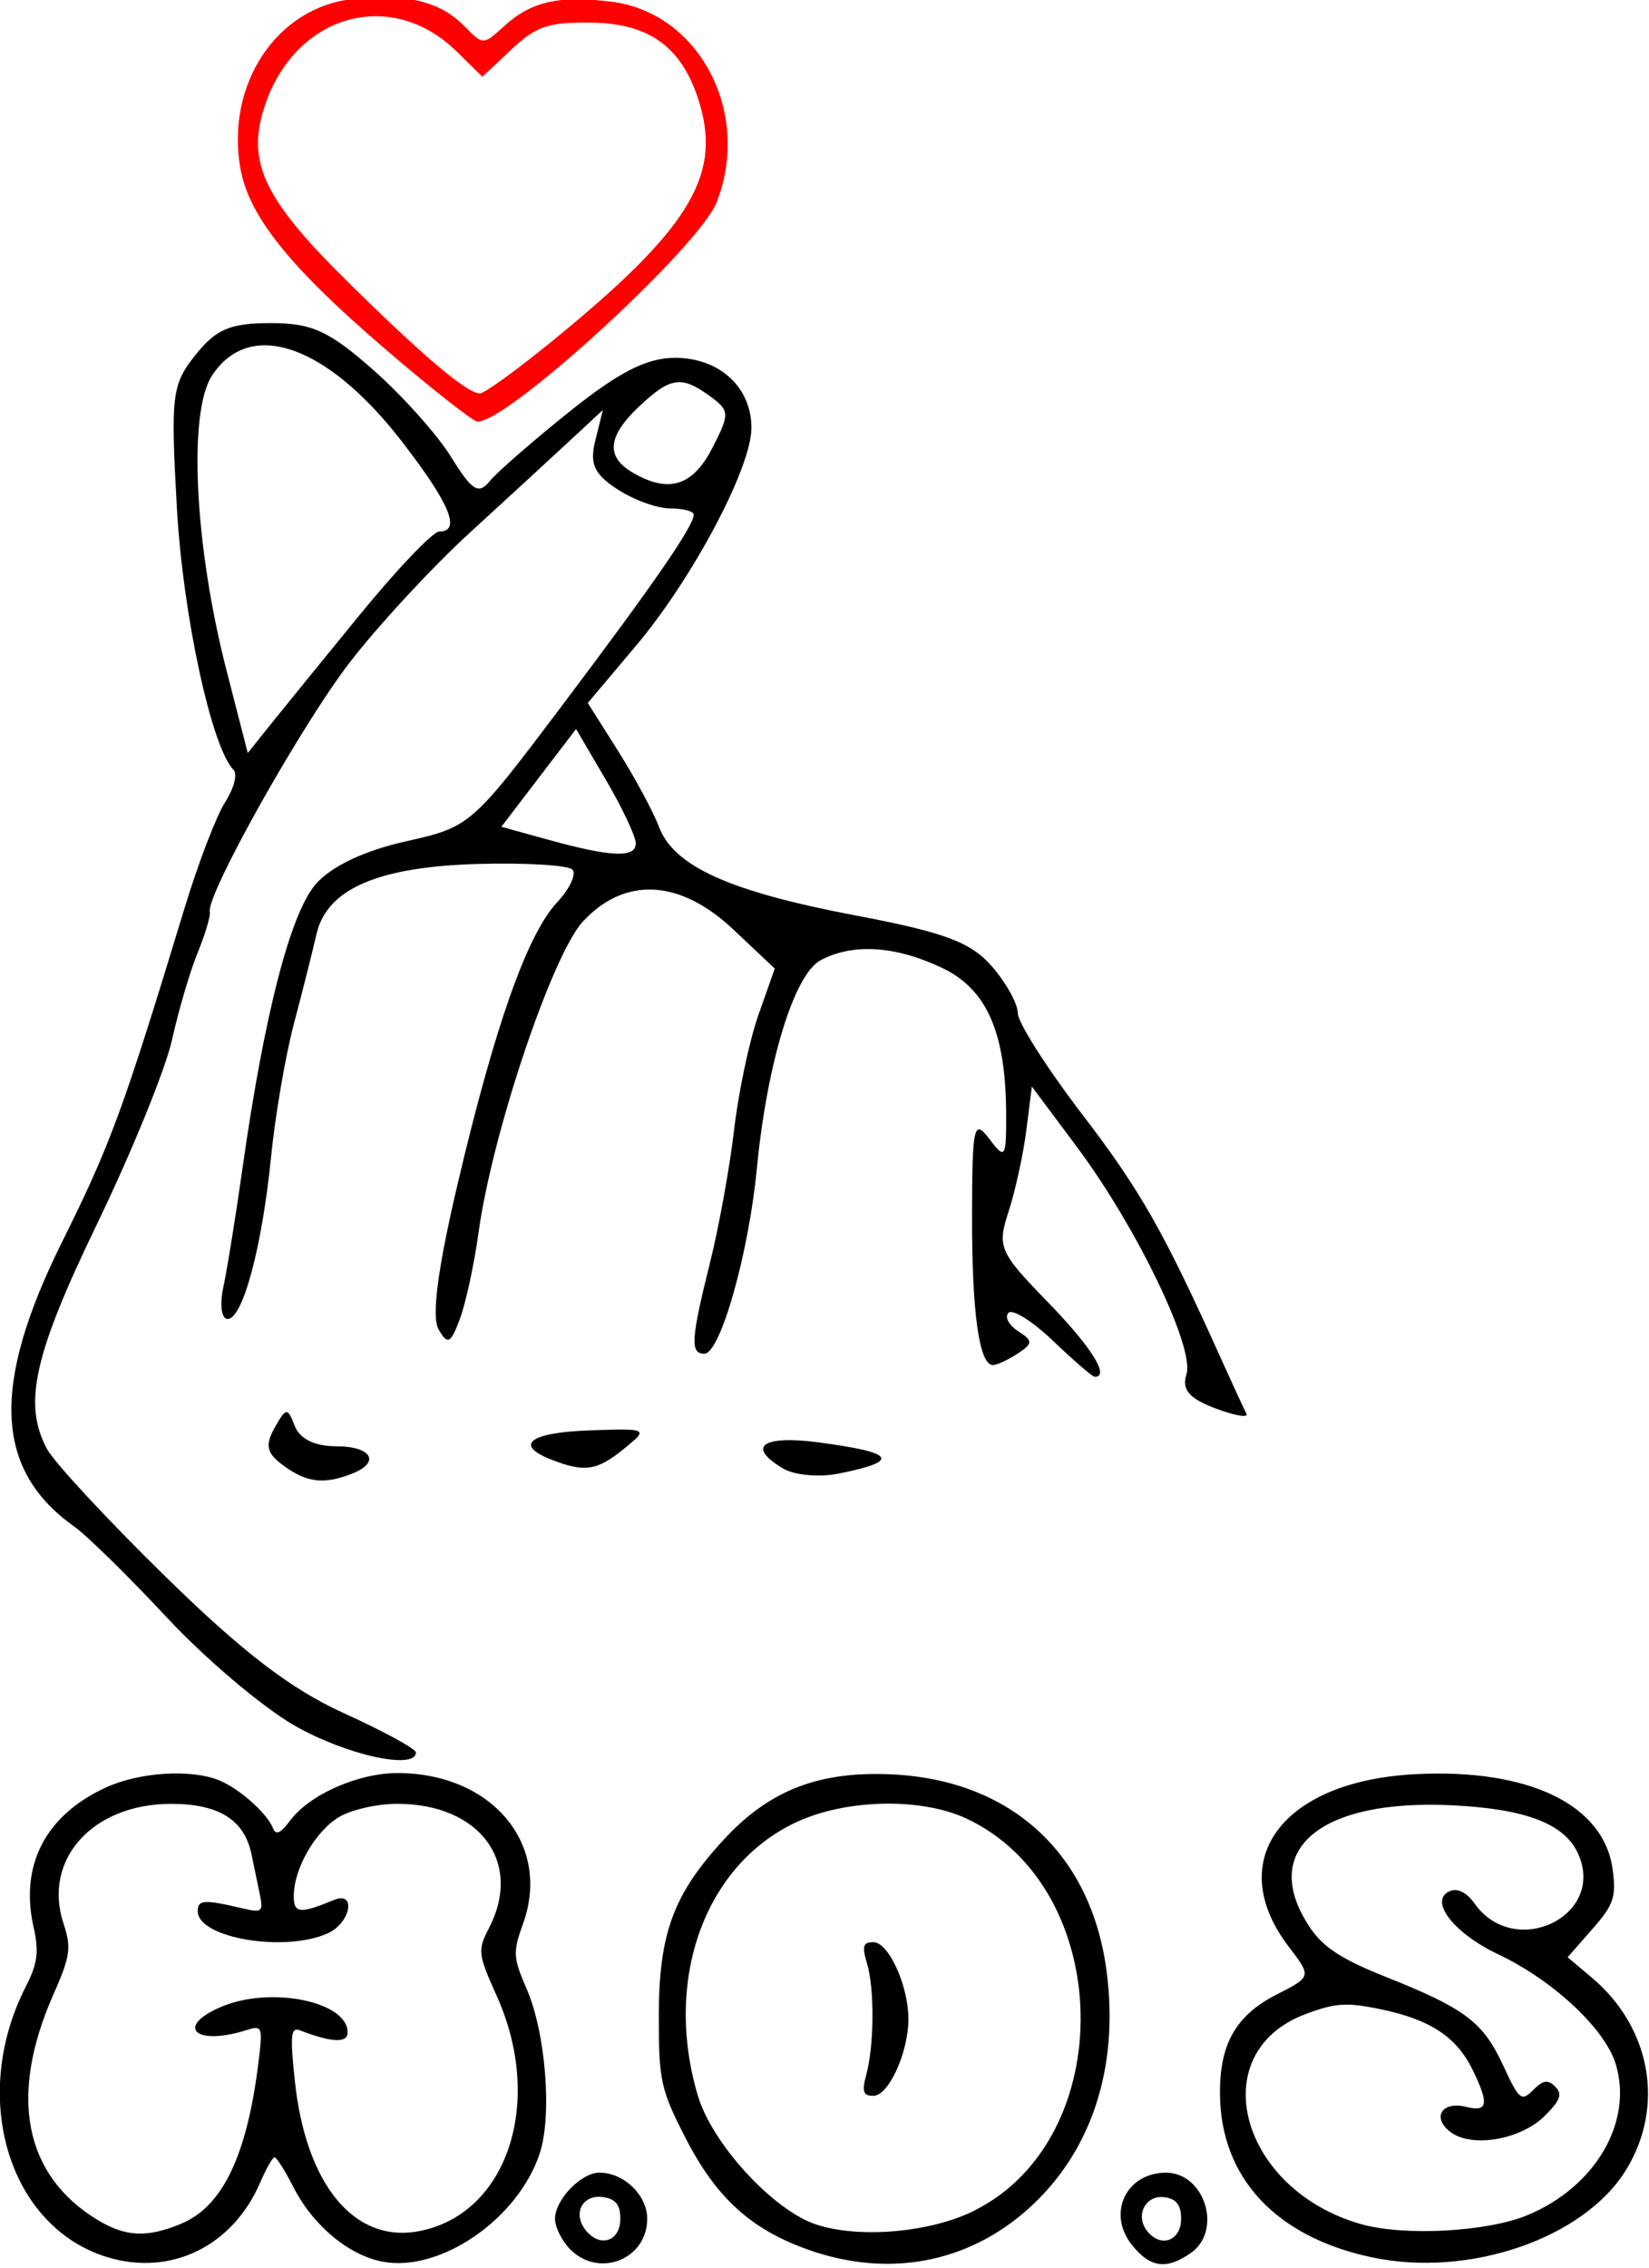 <?xml version="1.0" encoding="UTF-8" standalone="no"?>
<!-- Created with Inkscape (http://www.inkscape.org/) -->

<svg
   width="51.833mm"
   height="71.259mm"
   viewBox="0 0 51.833 71.259"
   version="1.1"
   id="svg1"
   xml:space="preserve"
   xmlns="http://www.w3.org/2000/svg"
   xmlns:svg="http://www.w3.org/2000/svg"><defs
     id="defs1"><linearGradient
       id="swatch30"><stop
         style="stop-color:#00000f;stop-opacity:1;"
         offset="0"
         id="stop30" /></linearGradient></defs><g
     id="layer1"
     transform="translate(-235.962,-50.453)"><g
       id="g179"
       transform="translate(-4.364,-73.104)"
       style="fill:#000000"><g
         id="g178"
         transform="matrix(1.085,0,0,1.085,220.958,-41.984)"
         style="fill:#000000"><g
           id="g177"
           transform="matrix(1.031,0,0,1.031,-2.595,-4.867)"
           style="fill:#000000"><g
             id="g176"
             style="fill:#000000"><g
               id="g180"><path
                 style="fill:#000000;fill-opacity:1;stroke:none;stroke-width:1.269;stroke-opacity:1"
                 d="m 152.515,64.177 c -3.05,-0.919 -4.265,-4.92 -2.528,-8.325 0.366,-0.716 0.412,-1.074 0.24,-1.84 -0.427,-1.899 0.367,-3.432 2.219,-4.286 1.02,-0.471 2.593,-0.577 3.472,-0.233 0.62,0.242 1.504,1.025 1.681,1.487 0.083,0.217 0.235,0.15 0.513,-0.226 0.596,-0.808 2.096,-1.475 3.317,-1.475 2.907,0 4.74,2.194 3.866,4.626 -0.319,0.886 -0.31,1.053 0.108,2.012 0.586,1.347 0.789,3.893 0.403,5.063 -0.665,2.015 -3.056,3.664 -4.831,3.331 -1.049,-0.197 -2.149,-1.114 -2.751,-2.295 -0.257,-0.504 -0.517,-0.916 -0.578,-0.916 -0.061,0 -0.259,0.346 -0.44,0.768 -0.842,1.961 -2.741,2.896 -4.691,2.308 z m 2.267,-1.04 c 1.266,-0.529 2.017,-2.102 2.368,-4.96 0.136,-1.11 0.123,-1.145 -0.39,-0.984 -1.574,0.493 -2.19,-0.123 -0.733,-0.732 1.517,-0.634 3.866,-0.151 3.866,0.794 0,0.339 -0.477,0.319 -1.471,-0.062 -0.276,-0.106 -0.302,0.157 -0.152,1.564 0.341,3.187 1.828,4.989 3.813,4.616 2.723,-0.511 3.871,-3.96 2.404,-7.228 -0.585,-1.304 -0.598,-1.41 -0.242,-2.098 1.048,-2.027 -0.28,-3.822 -2.828,-3.822 -0.611,0 -1.401,0.179 -1.781,0.403 -0.735,0.434 -1.4,1.592 -1.4,2.438 0,0.531 0.189,0.549 1.241,0.116 0.693,-0.285 0.511,0.706 -0.188,1.024 -1.324,0.603 -4.008,0.149 -4.008,-0.678 0,-0.353 0.192,-0.366 1.371,-0.089 0.617,0.145 0.653,0.113 0.532,-0.465 -0.072,-0.342 -0.185,-0.884 -0.251,-1.205 -0.218,-1.051 -1.005,-1.543 -2.469,-1.543 -2.422,0 -3.964,1.714 -3.314,3.683 0.246,0.747 0.21,1.002 -0.314,2.187 -1.376,3.114 -0.9,5.551 1.351,6.924 0.87,0.531 1.536,0.561 2.593,0.12 z m 11.968,0.8 c -0.26,-0.26 -0.473,-0.686 -0.473,-0.946 0,-0.586 0.802,-1.419 1.366,-1.419 0.754,0 1.471,0.691 1.471,1.419 0,1.243 -1.476,1.834 -2.364,0.946 z m 1.537,-0.949 c 0,-0.43 -0.143,-0.608 -0.533,-0.664 -0.643,-0.091 -0.949,0.517 -0.52,1.035 0.443,0.534 1.053,0.319 1.053,-0.371 z m 5.841,0.974 c -1.795,-0.62 -2.878,-1.596 -3.831,-3.45 -0.768,-1.494 -0.827,-1.766 -0.826,-3.762 0.001,-2.527 0.448,-3.742 1.993,-5.417 1.412,-1.532 2.939,-2.123 5.197,-2.013 3.655,0.179 6.111,2.43 6.59,6.043 0.398,2.998 -0.477,5.622 -2.456,7.364 -1.85,1.628 -4.246,2.072 -6.667,1.236 z m 5.038,-1.215 c 4.498,-2.231 4.345,-9.947 -0.239,-12.074 -1.392,-0.646 -3.695,-0.595 -5.218,0.114 -2.824,1.315 -4.098,4.843 -3.037,8.414 0.441,1.486 2.318,3.529 3.645,3.967 1.32,0.436 3.507,0.246 4.85,-0.42 z M 175.856,58.559 c 0.245,-0.901 0.257,-2.649 0.022,-3.428 -0.158,-0.527 -0.121,-0.65 0.197,-0.65 0.468,0 1.078,1.337 1.078,2.364 0,1.03 -0.609,2.364 -1.079,2.364 -0.315,0 -0.359,-0.13 -0.217,-0.65 z m 8.166,5.223 c -0.76,-0.966 -0.164,-2.209 1.059,-2.209 1.194,0 1.747,1.782 0.766,2.469 -0.755,0.529 -1.262,0.456 -1.826,-0.26 z m 1.524,-0.794 c 0,-0.419 -0.144,-0.608 -0.502,-0.659 -0.601,-0.086 -0.931,0.573 -0.529,1.057 0.424,0.511 1.031,0.276 1.031,-0.398 z m 5.874,1.19 c -2.957,-0.628 -4.651,-2.443 -4.678,-5.011 -0.016,-1.545 0.486,-2.433 1.736,-3.071 1.087,-0.555 1.086,-0.55 0.381,-1.474 -2.017,-2.645 -0.227,-5.092 3.882,-5.308 3.505,-0.184 5.824,0.936 6.088,2.94 0.111,0.844 0.031,1.076 -0.63,1.829 l -0.757,0.862 0.741,0.624 c 1.828,1.538 2.26,3.969 1.053,5.925 -1.3,2.105 -4.832,3.317 -7.816,2.683 z m 4.793,-1.301 c 2.08,-0.868 3.246,-2.858 2.713,-4.635 -0.327,-1.09 -1.924,-2.584 -3.622,-3.388 -1.395,-0.66 -2.164,-1.683 -1.467,-1.951 0.225,-0.087 0.509,0.06 0.732,0.378 1.23,1.757 4.07,0.399 3.193,-1.527 -0.417,-0.915 -1.599,-1.37 -3.854,-1.483 -4.117,-0.207 -5.985,1.391 -4.395,3.76 0.408,0.608 0.972,0.976 2.321,1.513 2.45,0.975 3.005,1.393 3.622,2.725 0.496,1.072 0.561,1.124 0.925,0.76 0.308,-0.308 0.453,-0.33 0.68,-0.103 0.227,0.227 0.16,0.417 -0.317,0.894 -0.737,0.737 -2.241,0.999 -2.901,0.506 -0.593,-0.444 -0.274,-0.966 0.476,-0.778 0.666,0.167 0.712,-0.086 0.203,-1.132 -0.494,-1.014 -1.297,-1.549 -2.804,-1.865 -1.081,-0.227 -1.432,-0.204 -2.367,0.153 -3.129,1.195 -1.999,5.393 1.736,6.452 1.331,0.377 3.885,0.238 5.125,-0.279 z"
                 id="path174"
                 transform="matrix(0.913,0,0,0.913,-116.384,157.515)" /><path
                 id="path175"
                 style="fill:#000000"
                 d="m 27.43,161.781 c -1.131,0 -1.528,0.169 -2.107,0.895 -0.664,0.833 -0.7,1.129 -0.521,4.309 0.169,3.002 0.977,6.729 1.592,7.344 0.116,0.116 0.01,0.523 -0.236,0.905 -0.246,0.382 -0.758,1.719 -1.139,2.971 -1.725,5.673 -2.08,6.639 -3.44,9.376 -2.005,4.034 -1.904,6.41 0.338,8.002 0.361,0.256 1.534,1.408 2.607,2.559 1.073,1.151 2.683,2.514 3.578,3.028 h 5.16e-4 c 1.436,0.825 3.415,1.264 3.415,0.757 0,-0.101 -0.914,-0.598 -2.032,-1.106 -1.482,-0.673 -2.838,-1.71 -5.001,-3.829 -1.633,-1.598 -3.132,-3.213 -3.333,-3.588 -0.678,-1.267 -0.373,-2.639 1.408,-6.324 0.975,-2.019 1.923,-4.346 2.106,-5.172 0.183,-0.826 0.506,-1.924 0.718,-2.44 0.212,-0.515 0.367,-1.034 0.343,-1.153 -0.097,-0.485 2.574,-5.243 3.932,-7.004 0.8,-1.037 2.314,-2.673 3.365,-3.635 1.051,-0.962 2.324,-2.133 2.829,-2.602 l 0.919,-0.852 -0.21,0.842 c -0.167,0.671 -0.042,0.952 0.614,1.382 0.453,0.297 1.122,0.54 1.486,0.54 0.364,0 0.662,0.079 0.662,0.174 0,0.32 -1.098,1.912 -3.692,5.355 -2.547,3.38 -2.591,3.419 -4.4,3.823 -1.159,0.259 -2.081,0.695 -2.521,1.193 -0.717,0.812 -1.453,3.658 -2.066,7.993 -0.19,1.342 -0.432,2.842 -0.538,3.334 -0.106,0.492 -0.053,0.895 0.119,0.895 0.428,0 0.969,-2.016 1.222,-4.553 0.116,-1.163 0.405,-2.846 0.642,-3.74 0.237,-0.894 0.522,-2.026 0.634,-2.515 0.291,-1.276 1.732,-1.898 4.573,-1.974 1.317,-0.035 2.495,0.036 2.617,0.158 0.123,0.122 -0.072,0.539 -0.432,0.926 -0.84,0.902 -1.747,3.47 -2.794,7.916 -0.553,2.348 -0.734,3.713 -0.536,4.065 0.255,0.455 0.34,0.415 0.601,-0.283 0.167,-0.447 0.404,-1.545 0.527,-2.439 0.381,-2.774 2.067,-7.793 2.931,-8.725 1.179,-1.272 2.728,-1.19 4.229,0.226 l 1.162,1.096 -0.46,1.304 c -0.253,0.717 -0.559,2.163 -0.681,3.213 -0.122,1.05 -0.427,2.736 -0.679,3.745 -0.537,2.155 -0.562,2.555 -0.159,2.555 0.449,0 1.246,-2.811 1.476,-5.204 0.285,-2.96 1.046,-5.449 1.788,-5.846 0.906,-0.485 2.11,-0.409 3.42,0.215 1.263,0.602 1.794,1.826 1.797,4.148 0.002,1.197 -0.03,1.24 -0.476,0.651 -0.432,-0.571 -0.478,-0.368 -0.483,2.133 -0.006,2.755 0.201,4.231 0.592,4.222 0.113,-0.003 0.426,-0.149 0.694,-0.325 0.428,-0.281 0.429,-0.358 0.009,-0.628 -0.263,-0.169 -0.385,-0.401 -0.27,-0.516 0.115,-0.115 0.681,0.243 1.258,0.795 0.578,0.552 1.102,1.004 1.165,1.004 0.434,0 -0.095,-0.841 -1.325,-2.106 -1.359,-1.398 -1.42,-1.54 -1.097,-2.533 0.189,-0.579 0.413,-1.606 0.499,-2.283 l 0.156,-1.231 1.27,1.702 c 1.672,2.241 3.309,5.635 3.075,6.374 -0.139,0.437 0.068,0.682 0.809,0.962 0.547,0.207 0.942,0.275 0.876,0.152 -0.065,-0.123 -0.382,-0.809 -0.704,-1.524 -1.62,-3.598 -2.269,-4.74 -3.924,-6.903 -0.989,-1.293 -1.798,-2.565 -1.798,-2.828 0,-0.263 -0.329,-0.855 -0.732,-1.316 -0.591,-0.676 -1.328,-0.951 -3.821,-1.424 -3.542,-0.671 -5.105,-1.375 -5.529,-2.49 -0.163,-0.43 -0.68,-1.388 -1.148,-2.13 l -0.852,-1.349 1.354,-1.606 c 1.589,-1.884 3.238,-4.991 3.244,-6.111 0.006,-1.146 -0.896,-1.977 -2.148,-1.977 -0.791,0 -1.573,0.398 -2.958,1.506 -1.035,0.828 -2.05,1.712 -2.254,1.965 -0.306,0.379 -0.496,0.258 -1.077,-0.683 -0.388,-0.629 -1.376,-1.732 -2.195,-2.453 -1.244,-1.095 -1.718,-1.311 -2.883,-1.311 z m -0.038,0.628 c 1.081,0.065 2.424,1.002 3.745,2.715 1.34,1.737 1.659,2.511 1.035,2.511 -0.177,0 -1.188,1.061 -2.248,2.358 -1.06,1.297 -2.198,2.696 -2.529,3.11 l -0.602,0.753 -0.597,-2.32 c -0.898,-3.486 -1.084,-7.249 -0.409,-8.28 0.4,-0.611 0.956,-0.887 1.605,-0.848 z m 11.427,1.038 c 0.287,-0.04 0.565,0.096 0.967,0.39 0.553,0.405 0.556,0.492 0.054,1.464 -0.548,1.06 -1.222,1.266 -2.225,0.682 -0.772,-0.449 -0.715,-1.024 0.183,-1.869 0.437,-0.411 0.733,-0.627 1.021,-0.667 z m -2.801,9.734 0.839,1.431 c 0.461,0.787 0.839,1.589 0.839,1.78 0,0.417 -0.682,0.39 -2.458,-0.1 l -1.319,-0.364 1.05,-1.374 z m -8.142,19.188 c -0.076,0.007 -0.167,0.153 -0.329,0.442 -0.276,0.492 -0.225,0.712 0.246,1.057 0.654,0.479 1.128,0.538 1.908,0.238 0.838,-0.321 0.587,-0.778 -0.427,-0.778 -0.596,0 -1.021,-0.209 -1.16,-0.569 -0.102,-0.265 -0.163,-0.397 -0.239,-0.39 z m 9.476,0.49 c -0.219,-0.002 -0.526,0.008 -0.933,0.022 -1.693,0.056 -2.16,0.402 -1.105,0.818 0.937,0.369 1.286,0.319 2.046,-0.297 0.526,-0.426 0.65,-0.537 -0.008,-0.543 z m 4.501,0.3 c -0.741,0.035 -0.792,0.337 -0.011,0.797 0.313,0.185 1.008,0.248 1.545,0.141 1.768,-0.353 1.611,-0.594 -0.569,-0.88 -0.395,-0.052 -0.718,-0.07 -0.965,-0.058 z" /><path
                 id="path176"
                 style="fill:#ff0000"
                 d="m 30.798,152.633 c -0.311,-0.01 -0.653,0.004 -1.033,0.043 -2.144,0.217 -3.596,2.387 -3.18,4.754 0.236,1.342 1.372,2.763 4.041,5.054 v 5.2e-4 c 1.321,1.134 2.501,2.062 2.622,2.064 0.864,0.01 6.226,-4.906 6.719,-6.16 0.99,-2.517 -0.484,-5.328 -2.954,-5.635 -1.478,-0.184 -2.257,-0.006 -3.017,0.686 -0.59,0.537 -0.591,0.537 -1.113,0.004 -0.51,-0.522 -1.154,-0.78 -2.086,-0.811 z m -0.415,0.528 c 0.784,-0.002 1.588,0.313 2.273,0.984 l 0.729,0.715 0.82,-0.768 c 0.698,-0.654 1.029,-0.765 2.236,-0.751 1.681,0.019 2.603,0.721 3.066,2.334 0.579,2.016 -0.367,3.519 -4.16,6.611 -0.994,0.81 -1.907,1.471 -2.031,1.47 -0.366,-0.004 -1.606,-1.053 -3.772,-3.194 -2.328,-2.3 -2.804,-3.337 -2.26,-4.924 0.544,-1.587 1.793,-2.473 3.1,-2.477 z" /></g></g></g></g></g></g></svg>
